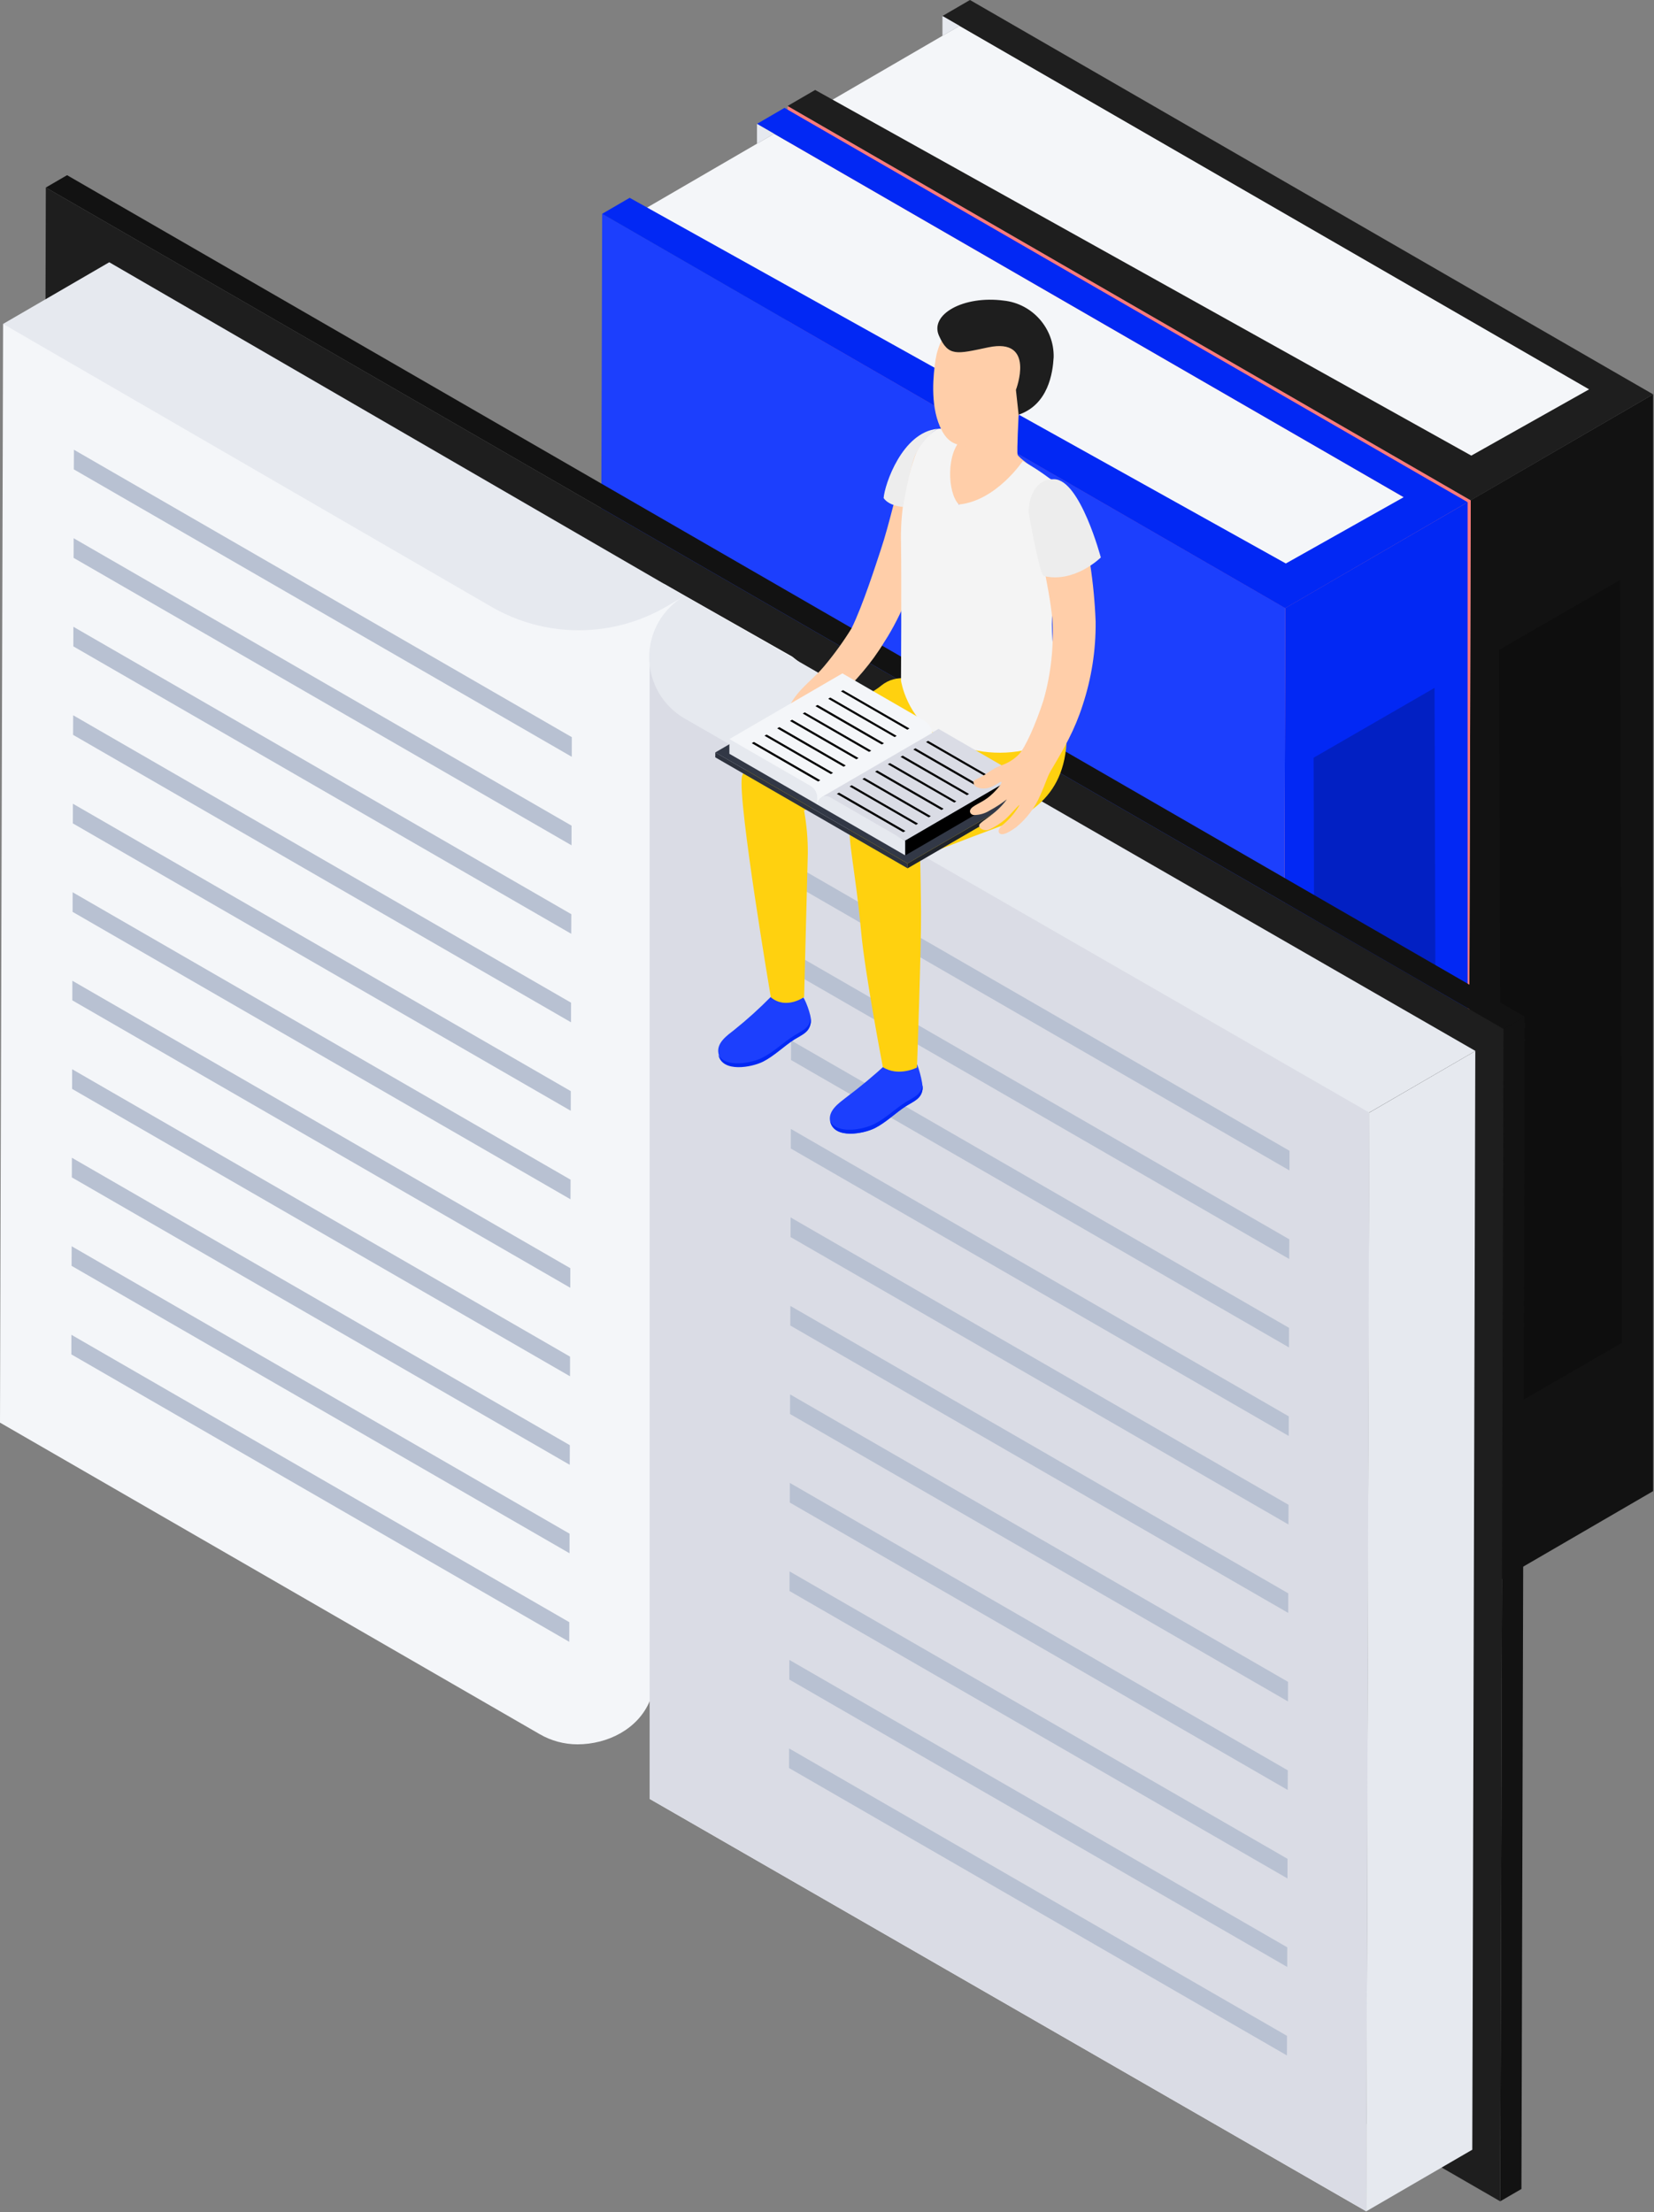 <?xml version="1.0" encoding="UTF-8" standalone="no"?><!DOCTYPE svg PUBLIC "-//W3C//DTD SVG 1.1//EN" "http://www.w3.org/Graphics/SVG/1.1/DTD/svg11.dtd"><svg width="100%" height="100%" viewBox="0 0 1558 2084" version="1.1" xmlns="http://www.w3.org/2000/svg" xmlns:xlink="http://www.w3.org/1999/xlink" xml:space="preserve" xmlns:serif="http://www.serif.com/" style="fill-rule:evenodd;clip-rule:evenodd;stroke-linejoin:round;stroke-miterlimit:2;"><rect x="0" y="0" width="1558" height="2084" fill="#808080" stroke="none"/><g id="books-workdrop"><path d="M1385.38,471.25l171.792,-99.75l0,1033.33l-174.709,101.584l2.917,-1035.17Z" style="fill:#121212;fill-rule:nonzero;"/><path d="M1385.38,471.25l-2.917,1035.17l-643.5,-371.5l2.959,-1035.17l643.458,371.5Z" style="fill:#ff7b7b;fill-rule:nonzero;"/><path d="M1502.17,369.792l-120.25,70.125l-597.959,-345.834l119.917,-69.708l598.292,345.417Z" style="fill:#f4f6f9;fill-rule:nonzero;"/><path d="M1526,546.458l-113.917,65.792l2.042,718.583l113.917,-65.791l-2.042,-718.584Z" style="fill-opacity:0.2;fill-rule:nonzero;"/><path d="M1557.17,371.5l-25.917,15.083l-119.958,69.709l-25.959,15.083l-29.041,-16.792l-614.417,-354.75l25.958,-15.083l618.084,344.5l111,-62.458l-609.167,-351.709l25.917,-15.083l614.416,354.75l29.084,16.75Z" style="fill:#1e1e1e;fill-rule:nonzero;"/><path d="M1210.67,572.875l171.791,-99.75l0,1033.33l-174.708,101.584l2.917,-1035.17Z" style="fill:#0228f4;fill-rule:nonzero;"/><path d="M1210.67,572.875l-2.917,1035.17l-643.5,-371.5l2.958,-1035.17l643.459,371.5Z" style="fill:#1c3ffd;fill-rule:nonzero;"/><path d="M1327.46,471.417l-120.25,70.125l-597.958,-345.834l119.917,-69.708l598.291,345.417Z" style="fill:#f4f6f9;fill-rule:nonzero;"/><path d="M1351.29,648.083l-113.917,65.792l2.042,718.583l113.916,-65.791l-2.041,-718.584Z" style="fill-opacity:0.2;fill-rule:nonzero;"/><path d="M1382.46,473.125l-25.916,15.083l-119.959,69.709l-25.958,15.083l-29.042,-16.792l-614.416,-354.75l25.958,-15.083l618.083,344.5l111,-62.458l-609.166,-351.709l25.916,-15.083l614.417,354.75l29.083,16.75Z" style="fill:#0228f4;fill-rule:nonzero;"/><path d="M1416.29,969.417l19.958,-11.625l-3.125,1104.5l-20,11.625l3.167,-1104.5Z" style="fill:#121212;fill-rule:nonzero;"/><path d="M1436.25,957.792l-1373.08,-792.75l-20,11.625l686.541,396.375l686.584,396.375l19.958,-11.625Z" style="fill:#121212;fill-rule:nonzero;"/><path d="M1416.29,969.417l-3.167,1104.5l-686.542,-396.375l-110.333,-90.875l-18.792,16.291l-557.416,-321.833l3.125,-1104.46l686.541,396.375l686.584,396.375Z" style="fill:#1e1e1e;fill-rule:nonzero;"/><path d="M746.292,618.625l-119.815,-68.013l-623.56,-245.445l-2.917,1035.13l508.583,293.625c10.756,6.199 22.956,9.463 35.37,9.463c28.457,0 56.984,-14.432 68.013,-40.664l0,92.083l674.992,388.534l2.917,-1035.17l-543.583,-429.542" style="fill:#f4f6f9;fill-rule:nonzero;"/><path d="M611.935,626.573l0,1068.21l675.023,388.552l2.917,-1035.17l-677.94,-421.594Z" style="fill:#dadce5;fill-rule:nonzero;"/><path d="M1212.79,1751.25l-0.042,18.5l-469.042,-270.792l0.042,-18.5l469.042,270.792Z" style="fill:#b8c1d2;fill-rule:nonzero;"/><path d="M1213.04,1667.88l-0.084,18.5l-469,-270.792l0.042,-18.5l469.042,270.792Z" style="fill:#b8c1d2;fill-rule:nonzero;"/><path d="M1213.5,1501.13l-0.042,18.458l-469.041,-270.791l0.083,-18.459l469,270.792Z" style="fill:#b8c1d2;fill-rule:nonzero;"/><path d="M1213.75,1417.71l-0.083,18.542l-469,-270.792l0.041,-18.5l469.042,270.75Z" style="fill:#b8c1d2;fill-rule:nonzero;"/><path d="M1213.96,1334.38l-0.041,18.458l-469,-270.791l0.041,-18.459l469,270.792Z" style="fill:#b8c1d2;fill-rule:nonzero;"/><path d="M1213.25,1584.5l-0.042,18.458l-469,-270.75l0.042,-18.5l469,270.792Z" style="fill:#b8c1d2;fill-rule:nonzero;"/><path d="M1212.54,1834.63l-0.042,18.5l-469,-270.792l0.042,-18.5l469,270.792Z" style="fill:#b8c1d2;fill-rule:nonzero;"/><path d="M1212.33,1918.04l-0.083,18.458l-469,-270.792l0.042,-18.458l469.041,270.792Z" style="fill:#b8c1d2;fill-rule:nonzero;"/><path d="M1214.46,1167.58l-0.083,18.542l-469,-270.792l0.042,-18.5l469.041,270.75Z" style="fill:#b8c1d2;fill-rule:nonzero;"/><path d="M1214.67,1084.21l-0.042,18.5l-469,-270.791l0.042,-18.5l469,270.791Z" style="fill:#b8c1d2;fill-rule:nonzero;"/><path d="M1214.21,1251l-0.041,18.458l-469.042,-270.791l0.083,-18.459l469,270.792Z" style="fill:#b8c1d2;fill-rule:nonzero;"/><path d="M536.25,1528.29l-0.042,18.5l-469,-270.792l0.042,-18.458l469,270.75Z" style="fill:#b8c1d2;fill-rule:nonzero;"/><path d="M536.5,1444.92l-0.042,18.458l-469.041,-270.792l0.083,-18.458l469,270.792Z" style="fill:#b8c1d2;fill-rule:nonzero;"/><path d="M537.208,1194.79l-0.041,18.458l-469.042,-270.792l0.042,-18.458l469.041,270.792Z" style="fill:#b8c1d2;fill-rule:nonzero;"/><path d="M538.167,861.292l-0.084,18.458l-469,-270.792l0.042,-18.458l469.042,270.792Z" style="fill:#b8c1d2;fill-rule:nonzero;"/><path d="M538.375,777.875l-0.042,18.5l-469,-270.792l0.042,-18.5l469,270.792Z" style="fill:#b8c1d2;fill-rule:nonzero;"/><path d="M538.625,694.5l-0.042,18.5l-469.041,-270.792l0.083,-18.5l469,270.792Z" style="fill:#b8c1d2;fill-rule:nonzero;"/><path d="M537.917,944.667l-0.042,18.458l-469.042,-270.792l0.084,-18.458l469,270.792Z" style="fill:#b8c1d2;fill-rule:nonzero;"/><g><path d="M536.958,1278.13l-0.041,18.5l-469,-270.75l0.041,-18.542l469,270.792Z" style="fill:#b8c1d2;fill-rule:nonzero;"/><path d="M537.458,1111.42l-0.083,18.458l-469,-270.792l0.042,-18.458l469.041,270.792Z" style="fill:#b8c1d2;fill-rule:nonzero;"/><path d="M537.667,1028l-0.042,18.5l-469,-270.75l0.042,-18.542l469,270.792Z" style="fill:#b8c1d2;fill-rule:nonzero;"/></g><path d="M536.75,1361.54l-0.083,18.5l-469,-270.792l0.041,-18.5l469.042,270.792Z" style="fill:#b8c1d2;fill-rule:nonzero;"/><path d="M2.917,305.167l100,-58.084l542.125,314.292l-17.75,10.333c-50.749,29.439 -113.585,29.439 -164.334,0l-460.041,-266.541Z" style="fill:#e6e9ef;fill-rule:nonzero;"/><path d="M644.958,561.375l744.834,428.75l-100,58.042l-644.625,-371.084c-20.776,-11.846 -33.645,-33.998 -33.645,-57.913c0,-23.831 12.777,-45.917 33.436,-57.795Z" style="fill:#e6e9ef;fill-rule:nonzero;"/><path d="M1289.76,1048.23l99.916,-58.042l-2.843,1035.1l-99.875,58.041l2.802,-1035.1Z" style="fill:#e6e9ef;fill-rule:nonzero;"/><path d="M833,604.75c-12.792,21.208 -26.292,35.458 -43.458,53.25c-2.459,2.5 -8.709,0.333 -11.417,-0.458c-4.875,-1.417 -7.708,-3.334 -13,-1.25c-2.957,1.388 -5.823,2.961 -8.583,4.708c-4.263,2.421 -8.852,4.217 -13.625,5.333c1.496,-2.876 3.166,-5.659 5,-8.333c7.833,-11.417 19.291,-19.375 28.166,-30.042c9.54,-11.339 18.244,-23.357 26.042,-35.958c10.833,-22.25 22.625,-59.292 27.5,-73.958c8.333,-24.75 16.125,-61.375 22.083,-78.542c5.959,-17.167 16.667,-23.125 27.209,-25c12.5,-2.208 20.041,1.542 17.041,16.125c-5.208,25.667 -30.541,124.917 -62.958,174.125Z" style="fill:#ffcea9;fill-rule:nonzero;"/><path d="M862.208,1000.38c-10.5,8.333 -25.958,0.75 -26.75,1.542c-12.327,11.409 -25.248,22.16 -38.708,32.208c-6.542,5.167 -16.667,12.042 -14.875,21.917c3.292,17.666 31.583,12.25 42.25,6.833c10.667,-5.417 19.417,-14.375 29.5,-20.833c7.208,-4.5 14.292,-6.792 15.417,-15.917c0.708,-5.292 -5,-26.125 -6.834,-25.75Z" style="fill:#1c3ffd;fill-rule:nonzero;"/><path d="M868.917,1022.67c-1.375,8.708 -8.334,11.125 -15.542,15.541c-10.25,6.417 -19.292,15.584 -29.958,20.834c-9.875,5 -34.5,9.958 -41.417,-2.667c3.75,17.042 31.583,11.708 42.125,6.333c10.542,-5.375 19.417,-14.375 29.5,-20.833c7.208,-4.5 14.292,-6.792 15.417,-15.917c0.069,-1.098 0.027,-2.201 -0.125,-3.291Z" style="fill:#0228f4;fill-rule:nonzero;"/><path d="M755.792,939.083c-10.459,8.542 -28.834,-0.791 -29.625,0c-10.904,11.087 -22.452,21.522 -34.584,31.25c-6.541,5.125 -16.666,12 -14.875,21.917c3.292,17.667 31.584,12.208 42.292,6.833c10.708,-5.375 19.375,-14.375 29.5,-20.833c7.208,-4.458 14.292,-6.792 15.417,-15.875c0.666,-5.333 -6.25,-23.5 -8.125,-23.292Z" style="fill:#1c3ffd;fill-rule:nonzero;"/><path d="M763.583,960.083c-1.375,8.75 -8.333,11.125 -15.541,15.584c-10.25,6.375 -19.292,15.583 -29.959,20.833c-9.875,5 -34.5,9.958 -41.416,-2.667c3.791,17.042 31.583,11.709 42.125,6.375c10.541,-5.333 19.416,-14.375 29.5,-20.833c7.208,-4.458 14.291,-6.792 15.416,-15.875c0.076,-1.14 0.034,-2.285 -0.125,-3.417Z" style="fill:#0228f4;fill-rule:nonzero;"/><path d="M1002.46,664.167c11.625,72.625 -20.833,99.708 -62.5,115.166c-30.166,11.084 -73.291,28.167 -73.291,28.167c0,0 0.583,15.958 0.916,51.708c0.292,31.5 -3.833,146.542 -3.833,146.542c0,0 -17.375,9 -32.125,-0.375c0,0 -16.917,-88.125 -20.5,-127.833c-4.875,-53.917 -13.125,-89.167 -10.375,-100.75c2.417,-10.25 61.333,-39.209 80,-54.709l-123.375,41.375c2.452,13.387 3.638,26.975 3.542,40.584c-1.125,42.75 -3.459,135.291 -3.459,135.291c0,0 -16.958,12.25 -31.375,0.25c0,0 -31.041,-183.333 -27.291,-207.5c3.583,-23.041 112.5,-70.083 131.458,-86.291c6.786,-5.485 15.587,-7.848 24.208,-6.5l148,24.875Z" style="fill:#ffd10f;fill-rule:nonzero;"/><path d="M959.5,390.75c0,0 -1.75,34.583 -1,37.5c0.75,2.917 15.875,13.208 20.292,16.667c4.416,3.458 -23.917,31.583 -37.5,37.875c-13.584,6.291 -57.375,-10.292 -58.334,-31.75c-0.958,-21.459 7.5,-39.417 14.167,-40.334c6.667,-0.916 62.375,-19.958 62.375,-19.958Z" style="fill:#ffcea9;fill-rule:nonzero;"/><path d="M963.375,434.375c0,0 -25,37.5 -60.125,40.917c-11.042,-10.875 -12.042,-49.625 3.25,-62c0,0 -14.042,-11.334 -23.667,-9.125c-10.331,6.244 -18.026,16.06 -21.625,27.583c-8.95,25.71 -13.184,52.827 -12.5,80.042c0.584,36.708 0,129.5 0,129.5c0,0 5.25,35.458 36.875,53.125c25.299,14.281 55.119,18.382 83.334,11.458c17.75,-4.167 24.333,-14.083 30.458,-26.958c-1.583,-25.709 -11.792,-78.667 -7.5,-111c4.292,-32.334 11.125,-56.5 12.917,-82.667c1.791,-26.167 -3.459,-25.583 -16.667,-34.917c-7.855,-5.908 -16.127,-11.241 -24.75,-15.958Z" style="fill:#f4f4f4;fill-rule:nonzero;"/><path d="M971.458,745.75l-0.041,4.625l-116.5,67.708l0,-4.625l116.541,-67.708Z" style="fill:#1f232b;fill-rule:nonzero;"/><path d="M854.917,813.458l0,4.625l-181.167,-104.583l0.042,-4.625l181.125,104.583Z" style="fill:#2d323e;fill-rule:nonzero;"/><path d="M971.458,745.75l-116.541,67.708l-181.125,-104.583l116.5,-67.708l181.166,104.583Z" style="fill:#323846;fill-rule:nonzero;"/><path d="M959.083,730.083l-106.458,61.875l-78.792,-40.875l110.25,-64.375l75,43.375Z" style="fill:#dadce5;fill-rule:nonzero;"/><path d="M877.833,689.042l2.125,9.208l-110.166,59.667l-82.709,-61.625l106.417,-61.875l76.667,44.291c3.887,2.219 6.67,5.97 7.666,10.334Z" style="fill:#f4f6f9;fill-rule:nonzero;"/><path d="M880.375,689.167l-0.042,13.833l-104.125,57.417l-2.25,-9.417l106.417,-61.833Z" style="fill:#dadce5;fill-rule:nonzero;"/><path d="M852.625,791.958l0,13.875l-82.75,-47.791c0,-0.018 0,-0.037 0,-0.055c0,-4.388 3.611,-8 8,-8c1.42,0 2.816,0.379 4.042,1.096l70.708,40.875Z" style="fill:#e6e9ef;fill-rule:nonzero;"/><path d="M769.792,751.5l0,6.417l-82.75,-47.75l0,-13.875l76.291,44.041c3.992,2.295 6.46,6.563 6.459,11.167Z" style="fill:#e6e9ef;fill-rule:nonzero;"/><path d="M844.625,693.292l-1.958,1.125l-62.542,-36.084l1,-0.583l0.958,-0.583l62.542,36.125Z" style="fill-rule:nonzero;"/><path d="M856.625,686.292l-1.958,1.166l-62.542,-36.125l0.958,-0.541l1,-0.584l62.542,36.084Z" style="fill-rule:nonzero;"/><path d="M832.667,700.25l-2.042,1.167l-62.542,-36.125l1.042,-0.584l1,-0.583l62.542,36.125Z" style="fill-rule:nonzero;"/><path d="M820.667,707.208l-2,1.167l-62.542,-36.125l0.958,-0.542l1,-0.583l62.584,36.083Z" style="fill-rule:nonzero;"/><path d="M808.667,714.167l-2,1.166l-62.542,-36.083l2,-1.167l62.542,36.084Z" style="fill-rule:nonzero;"/><path d="M796.667,721.167l-2,1.166l-62.584,-36.125l1.042,-0.583l1,-0.583l62.542,36.125Z" style="fill-rule:nonzero;"/><path d="M784.667,728.125l-2,1.167l-62.542,-36.125l1,-0.584l1,-0.541l62.542,36.083Z" style="fill-rule:nonzero;"/><path d="M772.667,735.083l-2,1.209l-62.542,-36.125l2,-1.167l62.542,36.083Z" style="fill-rule:nonzero;"/><path d="M936.792,734.083l-2,1.125l-62.5,-36.083l1,-0.583l1,-0.542l62.5,36.083Z" style="fill-rule:nonzero;"/><path d="M924.833,741.042l-2.041,1.166l-62.5,-36.083l2,-1.167l62.541,36.084Z" style="fill-rule:nonzero;"/><path d="M912.792,748l-1.959,1.167l-62.541,-36.084l2,-1.166l62.5,36.083Z" style="fill-rule:nonzero;"/><path d="M900.792,755l-1.959,1.125l-62.541,-36.083l1.041,-0.584l0.959,-0.541l62.5,36.083Z" style="fill-rule:nonzero;"/><path d="M876.792,768.917l-1.959,1.166l-62.5,-36.083l0.959,-0.583l1,-0.584l62.5,36.084Z" style="fill-rule:nonzero;"/><path d="M888.833,761.958l-2.041,1.167l-62.5,-36.083l2,-1.167l62.541,36.083Z" style="fill-rule:nonzero;"/><path d="M864.792,775.917l-1.959,1.166l-62.541,-36.125l1,-0.583l1,-0.542l62.5,36.084Z" style="fill-rule:nonzero;"/><path d="M852.833,782.875l-2.041,1.167l-62.5,-36.084l1,-0.583l1.041,-0.583l62.5,36.083Z" style="fill-rule:nonzero;"/><path d="M959.083,730.083l0,13.875l-106.25,61.875l0,-13.875l106.25,-61.875Z" style="fill-rule:nonzero;"/><path d="M923.125,732.458c6.167,-3.041 10.667,-7.666 19.667,-11.291c6.29,-2.004 12.007,-5.491 16.666,-10.167c6.125,-6.042 16.209,-28.833 23.417,-51.083c7.168,-25.071 9.987,-51.186 8.333,-77.209c-3.041,-31.208 -14.291,-75 -17.125,-92.75c-2.833,-17.75 2.959,-25 11.292,-31.708c9.792,-7.75 23.333,-4.167 30.542,20.833c9.329,34.788 14.738,70.51 16.125,106.5c0.287,26.729 -3.838,53.323 -12.209,78.709c-7.541,23.583 -17.375,40.541 -30,61.833c-3.416,5.792 -4.541,10.958 -9.791,22.792c-5.084,11.89 -12.977,22.371 -23,30.541c-8.792,6.334 -12.959,7.209 -15,6c-2.042,-1.208 -2.084,-4.166 1.625,-7.666c6.218,-4.892 11.522,-10.845 15.666,-17.584c4.145,-6.739 -7.666,7.709 -12.708,11.917c-4.46,3.771 -9.407,6.925 -14.708,9.375c-5.125,2.25 -12.292,-2.083 -8.625,-5.583c3.666,-3.5 7.375,-5.125 14.708,-11.5c3.917,-3.344 7.414,-7.15 10.417,-11.334c-5.141,3.956 -10.589,7.495 -16.292,10.584c-4.452,2.794 -9.619,4.241 -14.875,4.166c-2.708,0 -6,-3.875 -0.917,-7.583c5.084,-3.708 11.75,-5.583 19.459,-13.292c5.625,-5.583 8.791,-10.291 7.208,-10.416c-1.583,-0.125 -4.625,3.416 -11.208,5.5c-6.584,2.083 -13.667,0 -14.5,-3.417c-0.834,-3.417 -0.334,-3.125 5.833,-6.167Z" style="fill:#ffcea9;fill-rule:nonzero;"/><path d="M881.208,339.167c4.167,-26.834 23.5,-47.209 51.167,-45.834c28.159,1.573 50.476,25.173 50.476,53.375c0,1.098 -0.033,2.196 -0.101,3.292c-0.924,16.501 -9.54,31.647 -23.25,40.875c-0.932,4.064 -2.33,8.007 -4.167,11.75c-9.791,11.458 -39.375,18.542 -47.916,17.333c-10.917,-1.583 -16.667,-6.125 -22.042,-18.083c-9.292,-21.25 -6.208,-49.417 -4.167,-62.708Z" style="fill:#ffcea9;fill-rule:nonzero;"/><path d="M959.5,390.708l-2.542,-23.416c0,0 19.167,-49.542 -26.083,-40.042c-29.833,6.292 -37.5,9 -46.417,-11c-8.916,-20 22.959,-38.042 61,-33.042c27.013,2.838 47.6,26.178 47.042,53.334c-0.833,14.75 -5,44.541 -33,54.166Z" style="fill:#1e1e1e;fill-rule:nonzero;"/><path d="M1036.92,525.208c0,0 -24.667,24.542 -53.875,17.459c-4.167,-2.834 -14.209,-60.209 -14.209,-60.209c0,0 0,-31.791 24.375,-30.958c24.375,0.833 43.709,73.708 43.709,73.708Z" style="fill:#ededed;fill-rule:nonzero;"/><path d="M850.542,477.583c0,0 -12.875,-0.625 -18.209,-8.333c0.959,-12.833 17.417,-61.625 50.5,-65.25c-9.069,6.303 -16.268,14.942 -20.833,25c-5.875,14.833 -11.458,48.583 -11.458,48.583Z" style="fill:#ededed;fill-rule:nonzero;"/><path d="M887.75,15.083l0,18.667l16.125,-9.375l-16.125,-9.292Z" style="fill:#e6e9ef;fill-rule:nonzero;"/><path d="M713.042,116.708l0,18.667l16.125,-9.375l-16.125,-9.292Z" style="fill:#e6e9ef;fill-rule:nonzero;"/></g></svg>